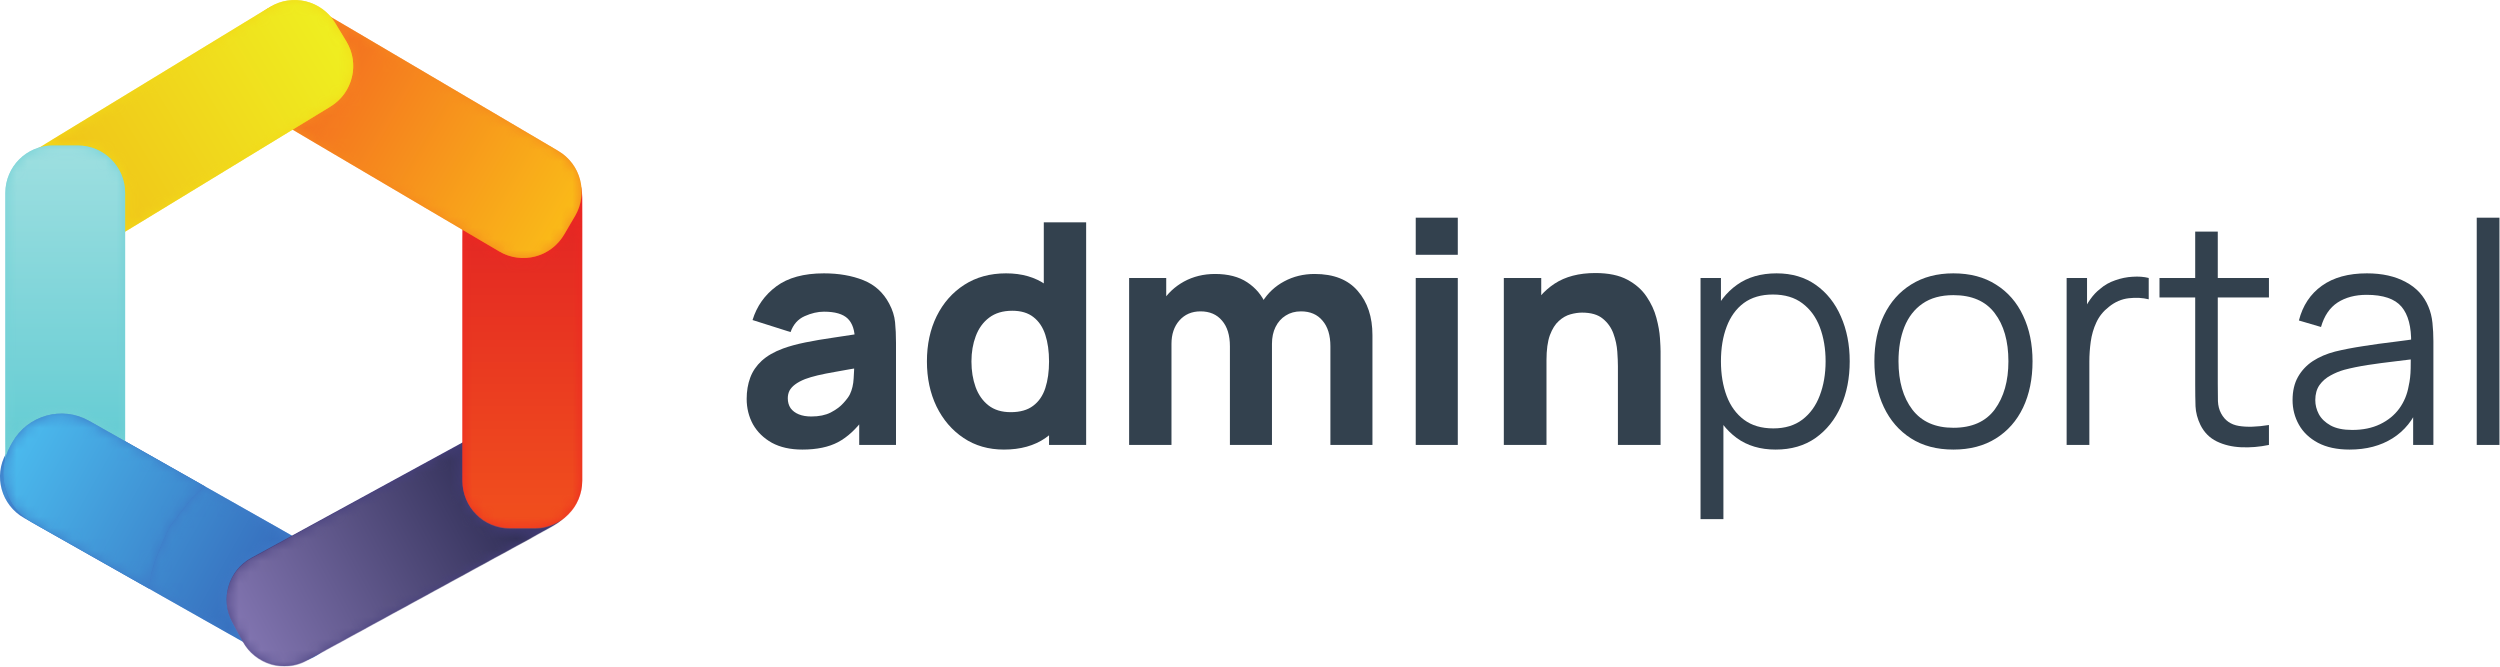<svg width="225" height="60" viewBox="0 0 225 60" fill="none" xmlns="http://www.w3.org/2000/svg">
<path d="M222.906 40.044V19.592H224.951V40.044H222.906Z" fill="#33414E"/>
<path d="M211.464 40.462C210.333 40.462 209.382 40.258 208.612 39.85C207.852 39.441 207.281 38.899 206.901 38.222C206.521 37.545 206.331 36.807 206.331 36.01C206.331 35.193 206.493 34.498 206.818 33.923C207.151 33.338 207.601 32.861 208.167 32.49C208.742 32.119 209.405 31.836 210.157 31.641C210.917 31.455 211.757 31.293 212.675 31.154C213.602 31.006 214.507 30.88 215.388 30.778C216.278 30.667 217.058 30.56 217.725 30.458L217.002 30.904C217.03 29.419 216.742 28.32 216.139 27.606C215.536 26.892 214.488 26.535 212.995 26.535C211.965 26.535 211.093 26.767 210.379 27.23C209.674 27.694 209.178 28.427 208.891 29.429L206.901 28.844C207.244 27.499 207.935 26.456 208.974 25.714C210.013 24.972 211.362 24.601 213.023 24.601C214.395 24.601 215.56 24.861 216.515 25.38C217.48 25.89 218.161 26.632 218.56 27.606C218.746 28.042 218.866 28.529 218.922 29.067C218.978 29.605 219.005 30.152 219.005 30.709V40.044H217.183V36.274L217.711 36.496C217.201 37.786 216.408 38.769 215.332 39.446C214.256 40.123 212.967 40.462 211.464 40.462ZM211.701 38.695C212.656 38.695 213.491 38.523 214.205 38.18C214.92 37.837 215.495 37.368 215.931 36.775C216.367 36.172 216.649 35.495 216.779 34.743C216.891 34.261 216.951 33.733 216.96 33.157C216.969 32.573 216.974 32.137 216.974 31.85L217.753 32.253C217.058 32.346 216.302 32.439 215.485 32.531C214.678 32.624 213.881 32.731 213.092 32.851C212.313 32.972 211.608 33.116 210.978 33.283C210.551 33.403 210.138 33.575 209.739 33.797C209.34 34.011 209.011 34.298 208.751 34.66C208.501 35.022 208.376 35.472 208.376 36.01C208.376 36.446 208.482 36.868 208.696 37.276C208.918 37.684 209.271 38.022 209.753 38.291C210.245 38.56 210.894 38.695 211.701 38.695Z" fill="#33414E"/>
<path d="M204.205 40.044C203.361 40.221 202.526 40.29 201.701 40.253C200.884 40.216 200.152 40.04 199.502 39.724C198.862 39.409 198.375 38.917 198.041 38.25C197.772 37.693 197.624 37.132 197.596 36.566C197.578 35.991 197.568 35.337 197.568 34.604V20.844H199.6V34.521C199.6 35.152 199.604 35.68 199.614 36.107C199.632 36.524 199.73 36.895 199.906 37.22C200.24 37.842 200.768 38.212 201.492 38.333C202.225 38.454 203.129 38.426 204.205 38.25V40.044ZM194.354 26.771V25.018H204.205V26.771H194.354Z" fill="#33414E"/>
<path d="M185.997 40.044V25.018H187.833V28.636L187.472 28.163C187.639 27.717 187.857 27.309 188.126 26.938C188.395 26.558 188.687 26.247 189.002 26.006C189.392 25.663 189.846 25.403 190.366 25.227C190.885 25.041 191.409 24.935 191.938 24.907C192.466 24.87 192.949 24.907 193.385 25.018V26.938C192.837 26.799 192.239 26.767 191.59 26.841C190.941 26.915 190.342 27.175 189.795 27.62C189.294 28.01 188.919 28.478 188.668 29.025C188.418 29.563 188.251 30.138 188.167 30.75C188.084 31.353 188.042 31.952 188.042 32.545V40.044H185.997Z" fill="#33414E"/>
<path d="M175.804 40.462C174.311 40.462 173.035 40.123 171.978 39.446C170.921 38.769 170.109 37.832 169.543 36.636C168.977 35.439 168.695 34.066 168.695 32.517C168.695 30.941 168.982 29.559 169.557 28.371C170.132 27.184 170.948 26.261 172.006 25.603C173.073 24.935 174.339 24.601 175.804 24.601C177.307 24.601 178.587 24.939 179.644 25.616C180.711 26.284 181.522 27.216 182.079 28.413C182.645 29.6 182.928 30.968 182.928 32.517C182.928 34.094 182.645 35.481 182.079 36.677C181.513 37.865 180.697 38.792 179.63 39.46C178.564 40.128 177.288 40.462 175.804 40.462ZM175.804 38.5C177.474 38.5 178.717 37.948 179.533 36.844C180.349 35.731 180.757 34.289 180.757 32.517C180.757 30.699 180.344 29.253 179.519 28.177C178.703 27.101 177.464 26.563 175.804 26.563C174.682 26.563 173.754 26.818 173.022 27.328C172.298 27.829 171.755 28.529 171.394 29.429C171.041 30.319 170.865 31.349 170.865 32.517C170.865 34.326 171.282 35.778 172.117 36.872C172.952 37.957 174.181 38.5 175.804 38.5Z" fill="#33414E"/>
<path d="M159.81 40.462C158.428 40.462 157.259 40.114 156.304 39.418C155.348 38.713 154.625 37.763 154.133 36.566C153.642 35.36 153.396 34.011 153.396 32.517C153.396 30.996 153.642 29.642 154.133 28.455C154.634 27.258 155.367 26.317 156.332 25.631C157.296 24.944 158.483 24.601 159.893 24.601C161.266 24.601 162.444 24.949 163.427 25.644C164.41 26.34 165.162 27.286 165.681 28.483C166.21 29.679 166.474 31.024 166.474 32.517C166.474 34.02 166.21 35.37 165.681 36.566C165.152 37.763 164.392 38.713 163.399 39.418C162.407 40.114 161.21 40.462 159.81 40.462ZM153.048 46.723V25.018H154.885V36.33H155.107V46.723H153.048ZM159.601 38.556C160.649 38.556 161.521 38.291 162.217 37.763C162.912 37.234 163.432 36.515 163.775 35.606C164.128 34.688 164.304 33.658 164.304 32.517C164.304 31.386 164.132 30.366 163.789 29.456C163.446 28.548 162.922 27.829 162.217 27.3C161.521 26.771 160.635 26.507 159.559 26.507C158.511 26.507 157.639 26.762 156.944 27.272C156.257 27.782 155.743 28.492 155.399 29.401C155.056 30.301 154.885 31.339 154.885 32.517C154.885 33.677 155.056 34.716 155.399 35.634C155.743 36.543 156.262 37.257 156.958 37.776C157.653 38.296 158.534 38.556 159.601 38.556Z" fill="#33414E"/>
<path d="M145.612 40.044V32.949C145.612 32.605 145.593 32.17 145.556 31.641C145.519 31.103 145.403 30.565 145.208 30.027C145.014 29.489 144.694 29.039 144.248 28.677C143.812 28.316 143.191 28.135 142.384 28.135C142.059 28.135 141.712 28.186 141.341 28.288C140.97 28.39 140.622 28.589 140.297 28.886C139.972 29.174 139.703 29.6 139.49 30.166C139.286 30.732 139.184 31.483 139.184 32.42L137.014 31.39C137.014 30.203 137.255 29.09 137.737 28.051C138.219 27.012 138.943 26.173 139.907 25.533C140.881 24.893 142.106 24.573 143.581 24.573C144.758 24.573 145.718 24.773 146.461 25.171C147.203 25.57 147.778 26.076 148.186 26.688C148.603 27.3 148.9 27.94 149.076 28.608C149.252 29.266 149.359 29.869 149.396 30.417C149.433 30.964 149.452 31.363 149.452 31.613V40.044H145.612ZM135.344 40.044V25.018H138.711V29.999H139.184V40.044H135.344Z" fill="#33414E"/>
<path d="M127.416 22.931V19.592H131.201V22.931H127.416ZM127.416 40.044V25.018H131.201V40.044H127.416Z" fill="#33414E"/>
<path d="M119.736 40.044V31.168C119.736 30.175 119.499 29.405 119.026 28.858C118.563 28.302 117.918 28.023 117.092 28.023C116.564 28.023 116.105 28.149 115.715 28.399C115.325 28.64 115.019 28.983 114.797 29.429C114.583 29.865 114.477 30.37 114.477 30.945L112.891 29.888C112.891 28.858 113.132 27.949 113.614 27.161C114.106 26.372 114.76 25.76 115.576 25.324C116.401 24.879 117.315 24.657 118.317 24.657C120.033 24.657 121.327 25.167 122.198 26.187C123.08 27.198 123.52 28.524 123.52 30.166V40.044H119.736ZM101.621 40.044V25.018H104.96V29.999H105.433V40.044H101.621ZM110.692 40.044V31.168C110.692 30.175 110.456 29.405 109.983 28.858C109.519 28.302 108.874 28.023 108.049 28.023C107.261 28.023 106.625 28.297 106.143 28.844C105.67 29.382 105.433 30.083 105.433 30.945L103.847 29.832C103.847 28.849 104.093 27.968 104.585 27.189C105.076 26.41 105.735 25.793 106.56 25.338C107.395 24.884 108.327 24.657 109.357 24.657C110.535 24.657 111.499 24.907 112.251 25.408C113.011 25.909 113.572 26.577 113.934 27.411C114.296 28.246 114.477 29.164 114.477 30.166V40.044H110.692Z" fill="#33414E"/>
<path d="M90.352 40.462C88.969 40.462 87.759 40.114 86.72 39.418C85.681 38.723 84.87 37.777 84.285 36.58C83.71 35.383 83.423 34.034 83.423 32.531C83.423 31.001 83.715 29.642 84.299 28.455C84.893 27.258 85.723 26.317 86.79 25.631C87.856 24.944 89.109 24.601 90.546 24.601C91.975 24.601 93.176 24.949 94.15 25.644C95.124 26.34 95.861 27.286 96.362 28.483C96.863 29.679 97.113 31.029 97.113 32.531C97.113 34.034 96.858 35.383 96.348 36.58C95.847 37.777 95.096 38.723 94.094 39.418C93.092 40.114 91.845 40.462 90.352 40.462ZM90.964 37.095C91.808 37.095 92.48 36.905 92.981 36.524C93.491 36.144 93.858 35.611 94.08 34.924C94.303 34.238 94.414 33.44 94.414 32.531C94.414 31.622 94.303 30.825 94.08 30.138C93.858 29.452 93.501 28.919 93.009 28.538C92.527 28.158 91.891 27.968 91.103 27.968C90.259 27.968 89.563 28.177 89.016 28.594C88.478 29.002 88.079 29.554 87.819 30.25C87.56 30.936 87.43 31.697 87.43 32.531C87.43 33.375 87.555 34.145 87.805 34.841C88.056 35.527 88.441 36.075 88.96 36.483C89.48 36.891 90.147 37.095 90.964 37.095ZM94.414 40.044V29.749H93.941V20.01H97.753V40.044H94.414Z" fill="#33414E"/>
<path d="M72.209 40.462C71.133 40.462 70.219 40.258 69.468 39.85C68.726 39.432 68.16 38.88 67.77 38.194C67.39 37.498 67.2 36.733 67.2 35.898C67.2 35.203 67.307 34.567 67.52 33.992C67.733 33.417 68.076 32.912 68.549 32.476C69.032 32.031 69.677 31.659 70.483 31.363C71.04 31.159 71.703 30.978 72.473 30.82C73.243 30.662 74.115 30.514 75.089 30.375C76.063 30.226 77.134 30.064 78.303 29.888L76.939 30.639C76.939 29.749 76.726 29.095 76.299 28.677C75.872 28.26 75.158 28.051 74.156 28.051C73.6 28.051 73.02 28.186 72.417 28.455C71.814 28.724 71.392 29.201 71.151 29.888L67.729 28.803C68.109 27.56 68.823 26.549 69.871 25.77C70.919 24.991 72.348 24.601 74.156 24.601C75.483 24.601 76.661 24.805 77.69 25.213C78.72 25.621 79.499 26.326 80.028 27.328C80.325 27.884 80.501 28.441 80.556 28.997C80.612 29.554 80.64 30.175 80.64 30.862V40.044H77.329V36.956L77.802 37.596C77.069 38.607 76.276 39.339 75.423 39.794C74.579 40.239 73.507 40.462 72.209 40.462ZM73.016 37.484C73.711 37.484 74.296 37.364 74.769 37.123C75.251 36.872 75.631 36.589 75.909 36.274C76.197 35.959 76.392 35.694 76.494 35.481C76.689 35.073 76.8 34.6 76.828 34.062C76.865 33.514 76.883 33.06 76.883 32.698L77.996 32.977C76.874 33.162 75.965 33.32 75.269 33.45C74.574 33.57 74.013 33.681 73.586 33.783C73.159 33.886 72.784 33.997 72.459 34.117C72.088 34.266 71.787 34.428 71.555 34.604C71.332 34.771 71.165 34.957 71.054 35.161C70.952 35.365 70.901 35.592 70.901 35.843C70.901 36.186 70.984 36.483 71.151 36.733C71.328 36.974 71.573 37.16 71.889 37.29C72.204 37.419 72.58 37.484 73.016 37.484Z" fill="#33414E"/>
<path d="M24.18 59.073L2.167 46.618C0.118 45.459 -0.605 42.855 0.551 40.801L1.511 39.097C2.668 37.044 5.266 36.319 7.315 37.478L29.329 49.932C31.378 51.092 32.102 53.696 30.945 55.75L29.985 57.454C28.828 59.507 26.229 60.232 24.18 59.073Z" fill="#3E7AC7"/>
<mask id="mask0_35_822" style="mask-type:luminance" maskUnits="userSpaceOnUse" x="0" y="40" width="29" height="20">
<path d="M27.723 59.37L28.863 58.748C28.515 59.014 28.13 59.223 27.723 59.37ZM21.875 57.768L2.167 46.618C0.778 45.833 -0.002 44.383 2.45055e-06 42.891C0.001 42.23 0.155 41.561 0.478 40.937V41.24C0.356 41.682 0.297 42.132 0.296 42.579C0.294 44.357 1.223 46.085 2.879 47.021L13.437 52.995C13.508 51.789 13.808 50.645 14.339 49.565C14.596 48.785 14.934 48.028 15.358 47.293C15.976 46.492 16.593 45.692 17.211 44.891C17.613 44.49 18.037 44.127 18.478 43.793L26.277 48.206L22.614 50.207C21.194 50.983 20.39 52.451 20.392 53.966C20.393 54.654 20.56 55.353 20.912 55.999L21.846 57.718C21.856 57.734 21.865 57.752 21.875 57.768Z" fill="white"/>
</mask>
<g mask="url(#mask0_35_822)">
<path d="M27.723 59.37L28.863 58.748C28.515 59.014 28.13 59.223 27.723 59.37ZM21.875 57.768L2.167 46.618C0.778 45.833 -0.002 44.383 2.45055e-06 42.891C0.001 42.23 0.155 41.561 0.478 40.937V41.24C0.356 41.682 0.297 42.132 0.296 42.579C0.294 44.357 1.223 46.085 2.879 47.021L13.437 52.995C13.508 51.789 13.808 50.645 14.339 49.565C14.596 48.785 14.934 48.028 15.358 47.293C15.976 46.492 16.593 45.692 17.211 44.891C17.613 44.49 18.037 44.127 18.478 43.793L26.277 48.206L22.614 50.207C21.194 50.983 20.39 52.451 20.392 53.966C20.393 54.654 20.56 55.353 20.912 55.999L21.846 57.718C21.856 57.734 21.865 57.752 21.875 57.768Z" fill="url(#paint0_linear_35_822)"/>
</g>
<path d="M22.614 50.207L44.81 38.082C46.876 36.953 49.464 37.717 50.59 39.788L51.524 41.505C52.65 43.576 51.889 46.17 49.822 47.298L27.627 59.423C25.56 60.552 22.973 59.788 21.847 57.718L20.912 55.999C19.786 53.929 20.548 51.335 22.614 50.207Z" fill="#47407F"/>
<mask id="mask1_35_822" style="mask-type:luminance" maskUnits="userSpaceOnUse" x="20" y="39" width="31" height="21">
<path d="M25.591 60C24.082 60 22.62 59.194 21.846 57.773L20.912 56.055C20.56 55.408 20.393 54.709 20.392 54.021C20.39 52.506 21.194 51.038 22.614 50.262L41.617 39.882V43.307C41.617 45.665 43.525 47.577 45.877 47.577H48.141C49.095 47.577 49.976 47.262 50.686 46.731C50.431 46.969 50.142 47.179 49.822 47.353L27.626 59.478C26.979 59.832 26.28 60 25.591 60Z" fill="white"/>
</mask>
<g mask="url(#mask1_35_822)">
<path d="M25.591 60C24.082 60 22.62 59.194 21.846 57.773L20.912 56.055C20.56 55.408 20.393 54.709 20.392 54.021C20.39 52.506 21.194 51.038 22.614 50.262L41.617 39.882V43.307C41.617 45.665 43.525 47.577 45.877 47.577H48.141C49.095 47.577 49.976 47.262 50.686 46.731C50.431 46.969 50.142 47.179 49.822 47.353L27.626 59.478C26.979 59.832 26.28 60 25.591 60Z" fill="url(#paint1_linear_35_822)"/>
</g>
<path d="M52.401 43.252C52.401 45.61 50.493 47.522 48.141 47.522H45.877C43.525 47.522 41.617 45.61 41.617 43.252V17.766C41.617 15.408 43.525 13.496 45.877 13.496H48.141C50.493 13.496 52.401 15.408 52.401 17.766V43.252Z" fill="#EE2822"/>
<mask id="mask2_35_822" style="mask-type:luminance" maskUnits="userSpaceOnUse" x="41" y="17" width="12" height="31">
<path d="M48.141 47.577H45.877C43.525 47.577 41.617 45.665 41.617 43.307V20.732L44.936 22.688C45.615 23.087 46.358 23.277 47.092 23.277C48.552 23.277 49.975 22.524 50.769 21.17L51.758 19.484C52.156 18.805 52.346 18.061 52.346 17.326C52.346 17.25 52.344 17.175 52.34 17.099C52.38 17.334 52.401 17.575 52.401 17.821V43.307C52.401 45.665 50.493 47.577 48.141 47.577Z" fill="white"/>
</mask>
<g mask="url(#mask2_35_822)">
<path d="M48.141 47.577H45.877C43.525 47.577 41.617 45.665 41.617 43.307V20.732L44.936 22.688C45.615 23.087 46.358 23.277 47.092 23.277C48.552 23.277 49.975 22.524 50.769 21.17L51.758 19.484C52.156 18.805 52.346 18.061 52.346 17.326C52.346 17.25 52.344 17.175 52.34 17.099C52.38 17.334 52.401 17.575 52.401 17.821V43.307C52.401 45.665 50.493 47.577 48.141 47.577Z" fill="url(#paint2_linear_35_822)"/>
</g>
<path d="M28.452 0.744L50.244 13.584C52.273 14.779 52.95 17.396 51.758 19.429L50.769 21.115C49.576 23.148 46.965 23.828 44.937 22.632L23.144 9.793C21.116 8.598 20.438 5.981 21.631 3.948L22.62 2.261C23.813 0.229 26.424 -0.451 28.452 0.744Z" fill="#F6871E"/>
<mask id="mask3_35_822" style="mask-type:luminance" maskUnits="userSpaceOnUse" x="26" y="1" width="27" height="23">
<path d="M47.092 23.222C46.358 23.222 45.615 23.032 44.937 22.632L26.331 11.671L29.744 9.591C31.064 8.786 31.792 7.379 31.792 5.937C31.791 5.181 31.591 4.417 31.171 3.724L30.157 2.052C30.043 1.865 29.918 1.691 29.782 1.528L50.244 13.584C51.595 14.38 52.347 15.806 52.346 17.271C52.346 18.006 52.156 18.749 51.758 19.429L50.769 21.115C49.975 22.469 48.552 23.222 47.092 23.222Z" fill="white"/>
</mask>
<g mask="url(#mask3_35_822)">
<path d="M47.092 23.222C46.358 23.222 45.615 23.032 44.937 22.632L26.331 11.671L29.744 9.591C31.064 8.786 31.792 7.379 31.792 5.937C31.791 5.181 31.591 4.417 31.171 3.724L30.157 2.052C30.043 1.865 29.918 1.691 29.782 1.528L50.244 13.584C51.595 14.38 52.347 15.806 52.346 17.271C52.346 18.006 52.156 18.749 51.758 19.429L50.769 21.115C49.975 22.469 48.552 23.222 47.092 23.222Z" fill="url(#paint3_linear_35_822)"/>
</g>
<path d="M2.704 13.786L24.303 0.622C26.313 -0.603 28.934 0.037 30.157 2.052L31.171 3.724C32.394 5.739 31.755 8.365 29.745 9.591L8.145 22.754C6.135 23.979 3.514 23.339 2.292 21.324L1.277 19.652C0.054 17.638 0.693 15.011 2.704 13.786Z" fill="#F2D918"/>
<mask id="mask4_35_822" style="mask-type:luminance" maskUnits="userSpaceOnUse" x="3" y="0" width="29" height="21">
<path d="M11.262 20.855V17.366C11.262 15.008 9.354 13.096 7.002 13.096H4.738C4.332 13.096 3.939 13.153 3.567 13.259L24.302 0.622C24.994 0.201 25.758 5.93203e-06 26.512 5.93203e-06C27.951 5.93203e-06 29.354 0.73 30.157 2.052L31.171 3.724C31.591 4.417 31.791 5.181 31.792 5.937C31.792 7.379 31.064 8.787 29.744 9.591L26.331 11.671L11.262 20.855Z" fill="white"/>
</mask>
<g mask="url(#mask4_35_822)">
<path d="M11.262 20.855V17.366C11.262 15.008 9.354 13.096 7.002 13.096H4.738C4.332 13.096 3.939 13.153 3.567 13.259L24.302 0.622C24.994 0.201 25.758 5.93203e-06 26.512 5.93203e-06C27.951 5.93203e-06 29.354 0.73 30.157 2.052L31.171 3.724C31.591 4.417 31.791 5.181 31.792 5.937C31.792 7.379 31.064 8.787 29.744 9.591L26.331 11.671L11.262 20.855Z" fill="url(#paint4_linear_35_822)"/>
</g>
<path d="M11.262 42.851C11.262 45.209 9.354 47.121 7.002 47.121H4.738C2.385 47.121 0.478 45.209 0.478 42.851V17.366C0.478 15.008 2.385 13.096 4.738 13.096H7.002C9.354 13.096 11.262 15.008 11.262 17.366V42.851Z" fill="#74D1D6"/>
<mask id="mask5_35_822" style="mask-type:luminance" maskUnits="userSpaceOnUse" x="0" y="13" width="12" height="29">
<path d="M0.478 41.24V17.366C0.478 15.008 2.385 13.096 4.738 13.096H7.002C9.354 13.096 11.262 15.008 11.262 17.366V39.711L8.027 37.88C7.239 37.434 6.381 37.222 5.536 37.222C3.763 37.222 2.043 38.153 1.109 39.811L0.953 40.088C0.744 40.459 0.586 40.846 0.478 41.24Z" fill="white"/>
</mask>
<g mask="url(#mask5_35_822)">
<path d="M0.478 41.24V17.366C0.478 15.008 2.385 13.096 4.738 13.096H7.002C9.354 13.096 11.262 15.008 11.262 17.366V39.711L8.027 37.88C7.239 37.434 6.381 37.222 5.536 37.222C3.763 37.222 2.043 38.153 1.109 39.811L0.953 40.088C0.744 40.459 0.586 40.846 0.478 41.24Z" fill="url(#paint5_linear_35_822)"/>
</g>
<path d="M14.339 49.565C14.597 48.785 14.934 48.028 15.358 47.293C15.976 46.492 16.593 45.692 17.211 44.891C17.613 44.49 18.037 44.127 18.478 43.793L8.027 37.88C5.585 36.499 2.488 37.363 1.109 39.811L0.953 40.088C-0.426 42.535 0.437 45.639 2.879 47.021L13.437 52.995C13.508 51.789 13.808 50.645 14.339 49.565Z" fill="#3E7AC7"/>
<mask id="mask6_35_822" style="mask-type:luminance" maskUnits="userSpaceOnUse" x="0" y="37" width="19" height="16">
<path d="M13.437 52.995L2.879 47.021C1.223 46.085 0.294 44.357 0.296 42.579C0.297 41.733 0.509 40.876 0.953 40.088L1.109 39.811C2.043 38.153 3.763 37.222 5.536 37.222C6.381 37.222 7.239 37.434 8.027 37.88L18.478 43.793C18.037 44.127 17.613 44.49 17.211 44.891C16.593 45.692 15.976 46.492 15.358 47.293C14.934 48.028 14.597 48.785 14.339 49.565C13.808 50.645 13.508 51.789 13.437 52.995Z" fill="white"/>
</mask>
<g mask="url(#mask6_35_822)">
<path d="M13.437 52.995L2.879 47.021C1.223 46.085 0.294 44.357 0.296 42.579C0.297 41.733 0.509 40.876 0.953 40.088L1.109 39.811C2.043 38.153 3.763 37.222 5.536 37.222C6.381 37.222 7.239 37.434 8.027 37.88L18.478 43.793C18.037 44.127 17.613 44.49 17.211 44.891C16.593 45.692 15.976 46.492 15.358 47.293C14.934 48.028 14.597 48.785 14.339 49.565C13.808 50.645 13.508 51.789 13.437 52.995Z" fill="url(#paint6_linear_35_822)"/>
</g>
<defs>
<linearGradient id="paint0_linear_35_822" x1="30.465" y1="56.602" x2="1" y2="40.005" gradientUnits="userSpaceOnUse">
<stop stop-color="#3056AE"/>
<stop offset="1" stop-color="#4BBBEE"/>
</linearGradient>
<linearGradient id="paint1_linear_35_822" x1="51.057" y1="40.702" x2="21.349" y2="56.858" gradientUnits="userSpaceOnUse">
<stop stop-color="#1C1D40"/>
<stop offset="1" stop-color="#8275B1"/>
</linearGradient>
<linearGradient id="paint2_linear_35_822" x1="47.009" y1="13.552" x2="47.009" y2="47.577" gradientUnits="userSpaceOnUse">
<stop stop-color="#E01D25"/>
<stop offset="1" stop-color="#F1501D"/>
</linearGradient>
<linearGradient id="paint3_linear_35_822" x1="22.125" y1="3.105" x2="51.296" y2="20.215" gradientUnits="userSpaceOnUse">
<stop stop-color="#F25B22"/>
<stop offset="1" stop-color="#FABB18"/>
</linearGradient>
<linearGradient id="paint4_linear_35_822" x1="1.784" y1="20.489" x2="30.698" y2="2.945" gradientUnits="userSpaceOnUse">
<stop stop-color="#F1BA17"/>
<stop offset="1" stop-color="#EFEF20"/>
</linearGradient>
<linearGradient id="paint5_linear_35_822" x1="5.87" y1="47.121" x2="5.87" y2="13.096" gradientUnits="userSpaceOnUse">
<stop stop-color="#55C7D0"/>
<stop offset="1" stop-color="#9EDFE0"/>
</linearGradient>
<linearGradient id="paint6_linear_35_822" x1="30.465" y1="56.602" x2="0.999" y2="40.005" gradientUnits="userSpaceOnUse">
<stop stop-color="#3056AE"/>
<stop offset="1" stop-color="#4BBBEE"/>
</linearGradient>
</defs>
</svg>
